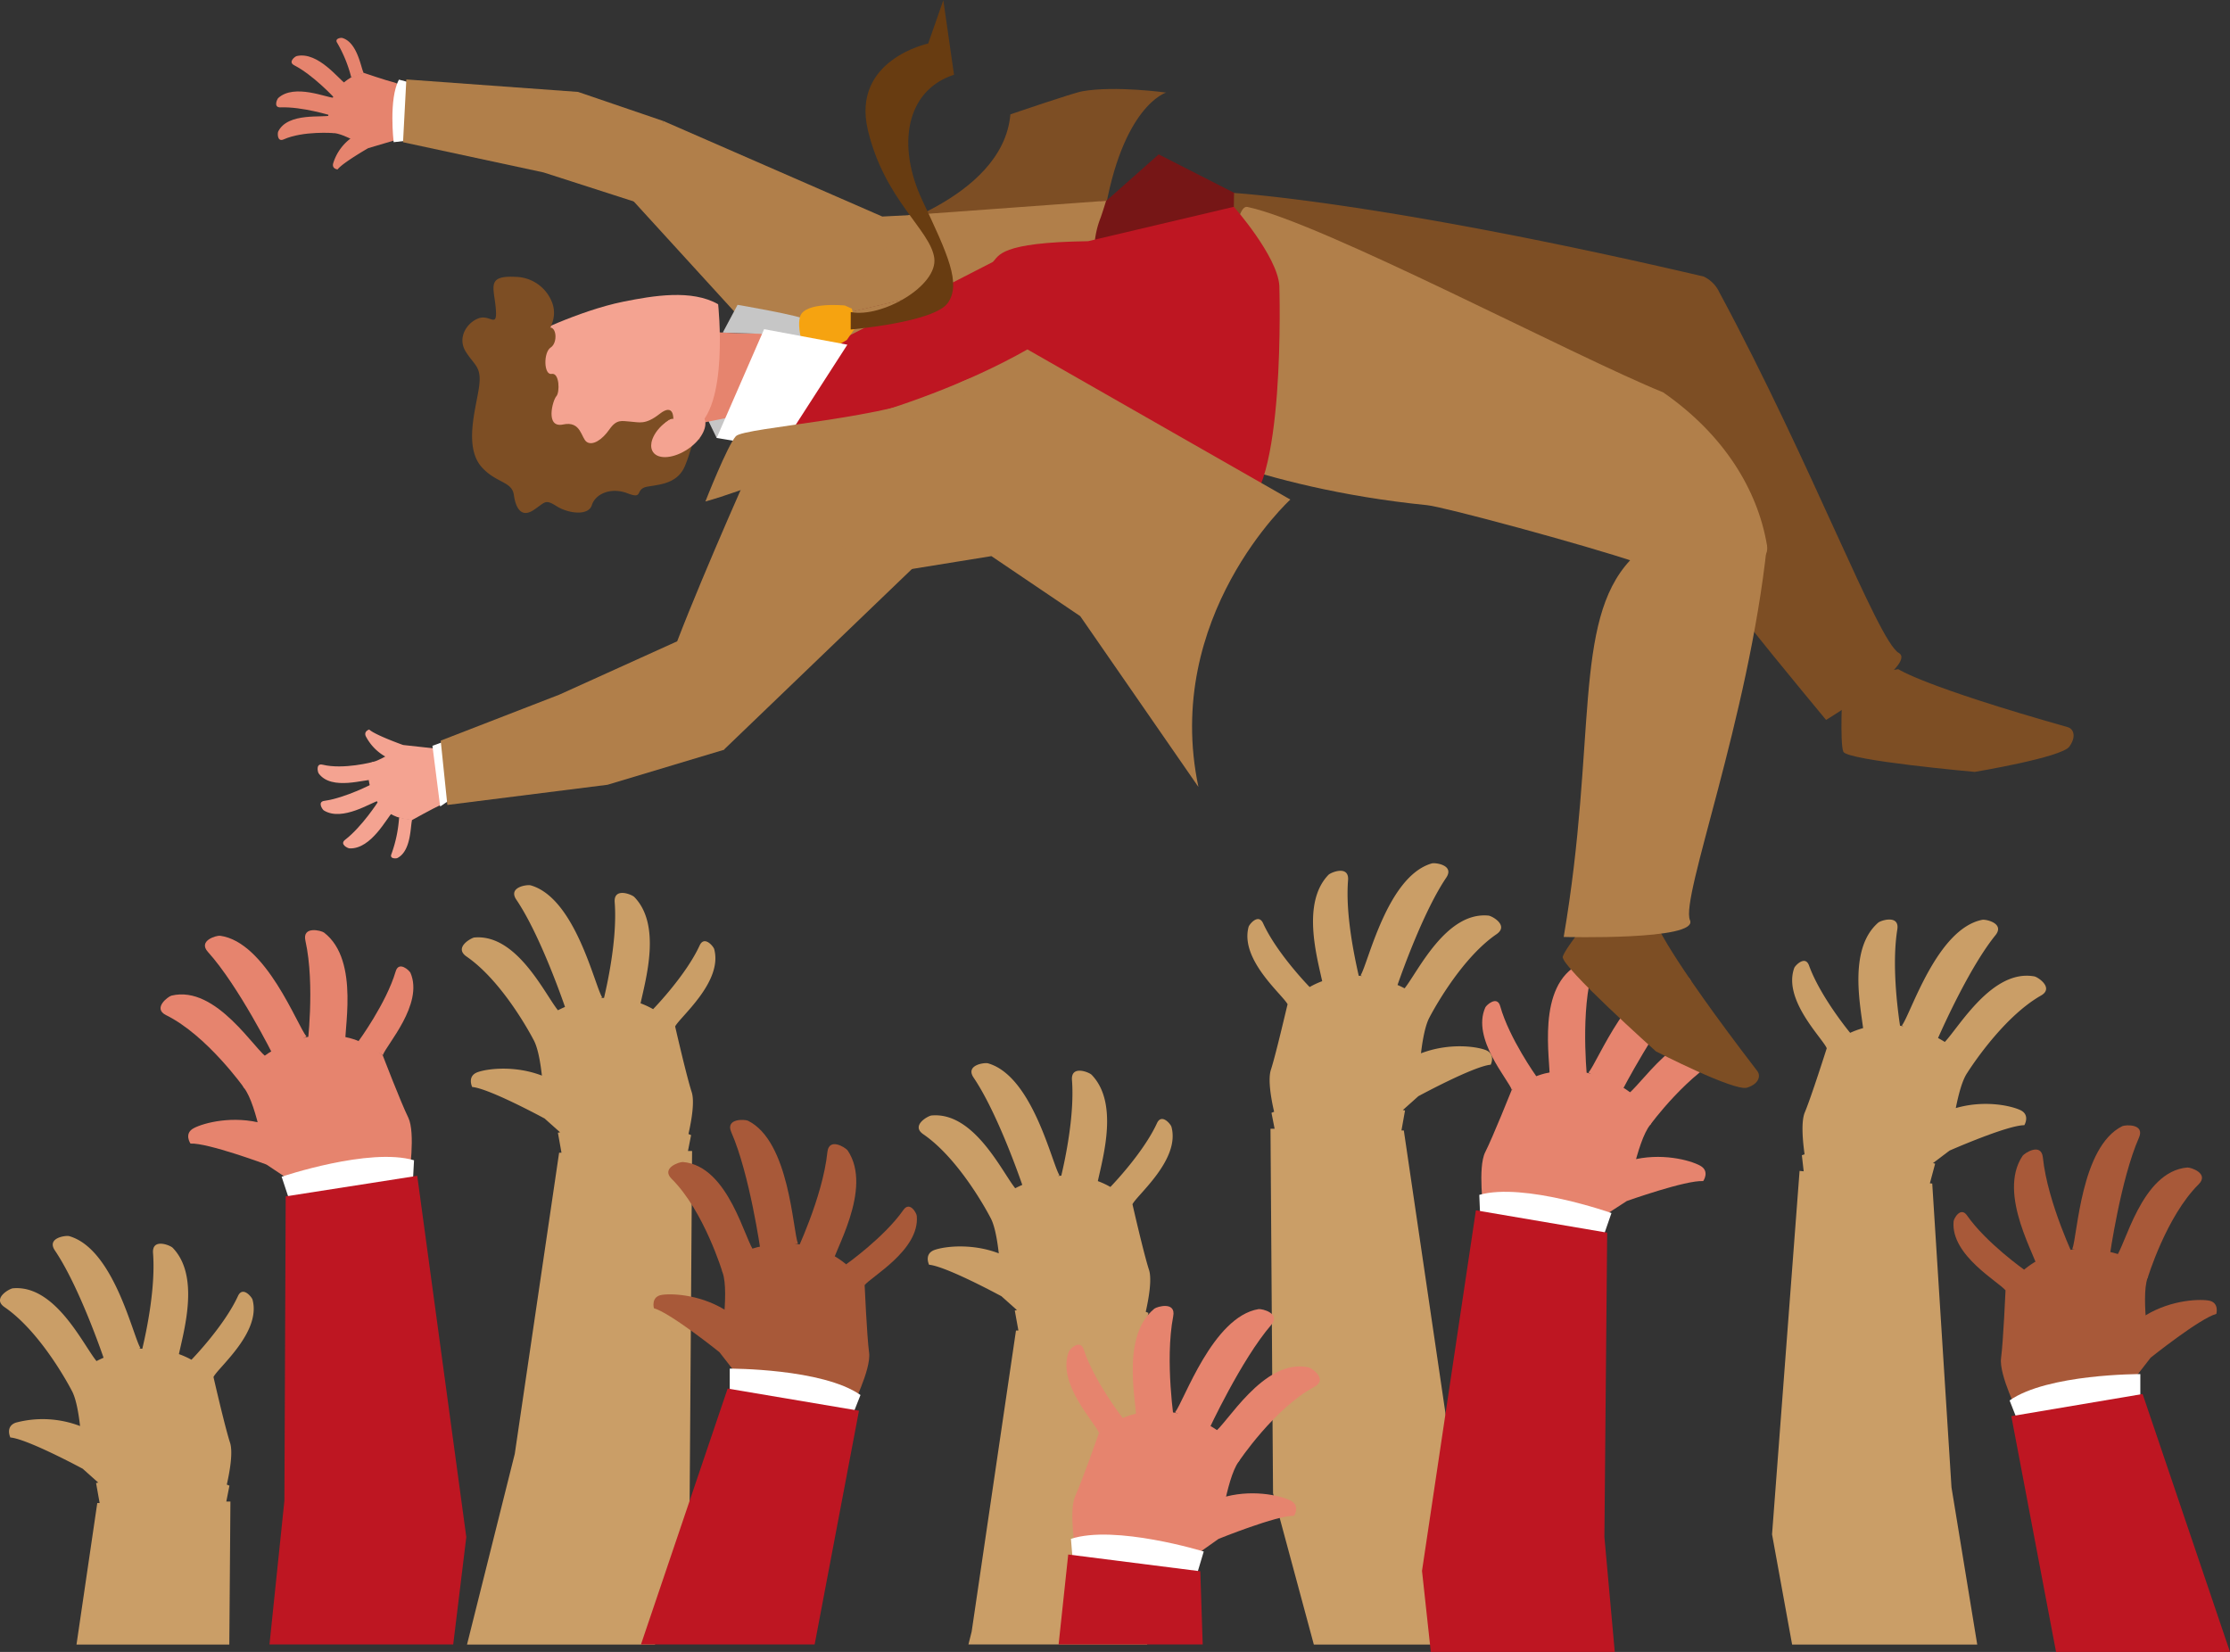 <svg xmlns="http://www.w3.org/2000/svg" viewBox="0 0 499.08 369.71"><rect x="0" y="0" width="499.08" height="369.71" fill="#333333" stroke="none"/><defs><style>.cls-1{isolation:isolate;}.cls-2{fill:#ca9e67;mix-blend-mode:multiply;}.cls-3{fill:#e6846e;}.cls-4{fill:#fff;}.cls-5{fill:#be1622;}.cls-6{fill:#a85939;}.cls-7{fill:#f4a391;}.cls-8{fill:#7d4e24;}.cls-9{fill:#c6c6c6;}.cls-10{fill:#b17f4a;}.cls-11{fill:#761616;}.cls-12{fill:#f6a310;}.cls-13{fill:#683c11;}</style></defs><g class="cls-1"><g id="Capa_1" data-name="Capa 1"><path class="cls-2" d="M113.06,271c8.42,5.77,15,18.61,15,18.61.95,1.65,1.54,4.84,1.9,8.06-6-2.31-12.11-1.58-14.38-.77-2.43.87-1.22,3.32-1.22,3.32,3.84.33,16.2,7.05,16.2,7.05l3.47,3.09-.49.09.8,4.48h-.53l-9.92,67.38L113.2,425h42.06L163,396.12l.57-81.58h-.92l.7-3.55-.59-.25c.7-3.1,1.41-7.28.72-9.39-1.17-3.6-3.7-14.68-3.7-14.68,1.06-2.11,10.75-10,8.73-17.34-.16-.55-2.19-3.09-3.25-.78-3,6.51-9.8,13.62-10.41,14.25a19.24,19.24,0,0,0-2.81-1.31c1.23-5.66,4.64-17.6-1.41-23.8-.56-.56-4.64-2.23-4.38,1.19.58,7.52-1.35,17-2.39,21.41l-.76,0,.35-.13c-1.72-2.72-6-22.2-16-25.07-.76-.21-5.14.36-3.21,3.21,4.91,7.25,9.65,20.43,10.89,24-.55.24-1.08.49-1.58.75-2.95-3.63-9.23-17.2-18.77-16.28C114.09,266.91,110.23,269,113.06,271Z" transform="translate(-8.68 -56.95)"/><path class="cls-2" d="M9.7,349.49c8.42,5.77,15,18.61,15,18.61.95,1.65,1.54,4.84,1.9,8a23.41,23.41,0,0,0-14.39-.76c-2.42.87-1.21,3.32-1.21,3.32,3.84.33,16.2,7,16.2,7l3.47,3.1-.49.09.8,4.48h-.53L25.8,425H60L60.25,393h-.92l.7-3.56-.59-.24c.7-3.1,1.41-7.28.72-9.39-1.17-3.6-3.7-14.68-3.7-14.68,1-2.11,10.75-10,8.73-17.34-.16-.55-2.19-3.09-3.25-.79-3,6.52-9.8,13.63-10.41,14.26A19.24,19.24,0,0,0,48.72,360c1.23-5.66,4.64-17.6-1.41-23.81-.56-.55-4.64-2.23-4.38,1.2.58,7.52-1.35,17-2.4,21.41l-.76,0,.35-.14c-1.71-2.71-5.94-22.2-15.95-25.06-.75-.21-5.13.36-3.2,3.21,4.91,7.25,9.65,20.43,10.89,24-.55.24-1.08.49-1.58.75-3-3.63-9.24-17.2-18.77-16.28C10.73,345.41,6.87,347.54,9.7,349.49Z" transform="translate(-8.68 -56.95)"/><path class="cls-2" d="M215.31,310.79c8.42,5.77,15,18.61,15,18.61.95,1.65,1.54,4.84,1.9,8.05-6-2.3-12.11-1.57-14.38-.76-2.42.87-1.22,3.31-1.22,3.31,3.84.34,16.2,7.05,16.2,7.05l3.47,3.1-.49.09.81,4.48h-.54l-9.92,67.38-.72,2.88h40l.49-70.65-.92,0,.7-3.56-.59-.24c.7-3.1,1.41-7.28.73-9.39-1.18-3.6-3.7-14.68-3.7-14.68,1.05-2.11,10.74-10,8.72-17.34-.16-.56-2.19-3.09-3.24-.79-3,6.51-9.81,13.63-10.42,14.26a19.24,19.24,0,0,0-2.81-1.31c1.23-5.66,4.64-17.6-1.41-23.81-.56-.55-4.64-2.23-4.38,1.2.58,7.52-1.35,17-2.39,21.4l-.76.05.35-.14c-1.72-2.71-6-22.2-16-25.06-.76-.21-5.14.36-3.21,3.21,4.91,7.25,9.65,20.43,10.89,24-.55.24-1.08.49-1.58.75-2.95-3.63-9.23-17.2-18.77-16.28C216.34,306.71,212.48,308.84,215.31,310.79Z" transform="translate(-8.68 -56.95)"/><path class="cls-2" d="M293.11,296.37c-.69,2.11,0,6.29.72,9.39l-.59.24.7,3.56-.92,0,.57,81.59L302.72,425h28.06l13-3.75-11-43.92-9.92-67.38h-.53l.8-4.48-.49-.09,3.47-3.1s12.36-6.71,16.2-7.05c0,0,1.2-2.44-1.22-3.31s-8.34-1.54-14.39.76c.37-3.21,1-6.4,1.91-8.05,0,0,6.58-12.85,15-18.61,2.83-1.95-1-4.08-1.81-4.16-9.54-.92-15.82,12.64-18.77,16.28-.5-.26-1-.51-1.58-.75,1.24-3.58,6-16.76,10.89-24,1.93-2.85-2.45-3.42-3.21-3.21-10,2.86-14.23,22.35-15.95,25.06l.35.14-.76-.05c-1-4.42-3-13.88-2.39-21.4.26-3.43-3.82-1.75-4.38-1.2-6,6.21-2.64,18.15-1.41,23.81a18.25,18.25,0,0,0-2.81,1.31c-.61-.63-7.44-7.75-10.41-14.26-1.06-2.3-3.09.23-3.25.79-2,7.37,7.67,15.23,8.73,17.34C296.81,281.69,294.28,292.77,293.11,296.37Z" transform="translate(-8.68 -56.95)"/><path class="cls-2" d="M405.27,400.34,409.76,425h41.43l-5.76-35.17-4.31-68-.53-.05,1.18-4.4-.48-.13,3.71-2.8s12.87-5.67,16.73-5.68c0,0,1.4-2.34-.94-3.4s-8.19-2.23-14.4-.43c.63-3.18,1.48-6.31,2.56-7.87,0,0,7.62-12.26,16.5-17.31,3-1.71-.7-4.15-1.47-4.29-9.42-1.71-16.81,11.29-20.05,14.67-.48-.31-1-.6-1.51-.88,1.54-3.47,7.34-16.21,12.84-23,2.16-2.68-2.16-3.61-2.93-3.46-10.2,2-16,21.09-18,23.65l.34.17-.76-.11c-.67-4.49-1.81-14.08-.61-21.53.55-3.39-3.66-2.06-4.26-1.55-6.55,5.68-4.14,17.86-3.39,23.61a19.51,19.51,0,0,0-2.9,1.06c-.56-.67-6.77-8.33-9.2-15.06-.86-2.38-3.09,0-3.3.51-2.63,7.18,6.39,15.81,7.26,18,0,0-3.44,10.84-4.9,14.33-.86,2-.5,6.27-.06,9.41l-.61.2.41,3.6-.92-.09Z" transform="translate(-8.68 -56.95)"/><path class="cls-3" d="M81.4,326.28l-13.09-8.71s-2.07-13.41-5-17.12,15.76-19.46,31-7.39c0,0,4.07,10.61,5.74,14s.17,13.32.17,13.32Z" transform="translate(-8.68 -56.95)"/><path class="cls-3" d="M69.84,293.14S62.08,277.59,55.22,270c-2.31-2.55,1.94-3.73,2.72-3.63,10.3,1.42,17.26,20.11,19.33,22.55Z" transform="translate(-8.68 -56.95)"/><path class="cls-3" d="M77.42,291.56s1.83-14.13-.39-24.09c-.74-3.36,3.54-2.28,4.17-1.81,8.25,6.34,4.16,22.8,4.76,25.95Z" transform="translate(-8.68 -56.95)"/><path class="cls-3" d="M88.89,290s6.21-8.45,8.34-15.64c.71-2.43,3.08-.21,3.32.32,3,7-5.44,16.16-6.18,18.4Z" transform="translate(-8.68 -56.95)"/><path class="cls-3" d="M63.34,300.45S55,288.66,45.85,284.14c-3.08-1.52.45-4.18,1.21-4.37,10.11-2.45,18.84,12.56,21.67,14.07Z" transform="translate(-8.68 -56.95)"/><path class="cls-3" d="M68.31,317.57s-13.19-4.9-17-4.69c0,0-1.54-2.25.74-3.45s8.82-2.92,15.59-1C75,310.6,68.31,317.57,68.31,317.57Z" transform="translate(-8.68 -56.95)"/><path class="cls-4" d="M74.41,328.45l-2.7-8.15s19.66-6.64,29.63-3.68l-.4,7.44Z" transform="translate(-8.68 -56.95)"/><polygon class="cls-5" points="101.43 368.03 104.36 343.99 93.38 263.15 63.94 267.75 63.65 335.85 60.31 368.03 101.43 368.03"/><path class="cls-6" d="M480.37,373.21,490,360.8s-2.28-13.37-.7-17.81-21.13-13.46-31.78,2.82c0,0-.5,11.36-1,15.1s4,12.7,4,12.7Z" transform="translate(-8.68 -56.95)"/><path class="cls-6" d="M480.83,338.12s2.44-17.21,6.55-26.55c1.39-3.15-3-2.92-3.73-2.58-9.32,4.61-10,24.54-11.19,27.52Z" transform="translate(-8.68 -56.95)"/><path class="cls-6" d="M473.14,339s-6.21-12.83-7.26-23c-.36-3.41-4.08-1-4.53-.39-5.81,8.63,3.28,23,3.71,26.12Z" transform="translate(-8.68 -56.95)"/><path class="cls-6" d="M461.76,341.16s-8.57-6.05-12.86-12.2c-1.45-2.07-3,.78-3,1.36-.67,7.61,10.28,13.6,11.69,15.49Z" transform="translate(-8.68 -56.95)"/><path class="cls-6" d="M489.32,343s4.17-13.82,11.42-21c2.43-2.42-1.75-3.82-2.53-3.76-10.37.88-13.9,17.88-16.1,20.21Z" transform="translate(-8.68 -56.95)"/><path class="cls-6" d="M490,360.8S501,352,504.7,351c0,0,.74-2.62-1.79-3s-9.3,0-15.09,4C481.49,356.31,490,360.8,490,360.8Z" transform="translate(-8.68 -56.95)"/><path class="cls-4" d="M487.69,373.05l0-8.58s-20.75-.07-29.26,5.9l2.73,6.93Z" transform="translate(-8.68 -56.95)"/><polygon class="cls-5" points="499.08 369.71 479.52 311.98 450.14 316.94 460.15 369.71 499.08 369.71"/><path class="cls-3" d="M268.57,410.43l12.83-9.08s1.69-13.46,4.48-17.25-16.32-19-31.23-6.5c0,0-3.76,10.72-5.33,14.17s.2,13.32.2,13.32Z" transform="translate(-8.68 -56.95)"/><path class="cls-3" d="M279.17,377s7.31-15.77,14-23.52c2.23-2.61-2.05-3.67-2.83-3.55-10.26,1.72-16.67,20.6-18.68,23.1Z" transform="translate(-8.68 -56.95)"/><path class="cls-3" d="M271.54,375.61s-2.23-14.07-.29-24.09c.64-3.38-3.6-2.17-4.22-1.69-8.06,6.58-3.5,22.92-4,26.08Z" transform="translate(-8.68 -56.95)"/><path class="cls-3" d="M260,374.37s-6.45-8.27-8.78-15.4c-.79-2.41-3.09-.12-3.31.42-2.85,7.09,5.9,16,6.7,18.21Z" transform="translate(-8.68 -56.95)"/><path class="cls-3" d="M285.88,384.1s8-12,17-16.8c3-1.62-.56-4.17-1.33-4.34-10.17-2.16-18.47,13.09-21.26,14.68Z" transform="translate(-8.68 -56.95)"/><path class="cls-3" d="M281.4,401.35s13.05-5.28,16.9-5.17c0,0,1.47-2.3-.84-3.43s-8.9-2.66-15.61-.52C274.54,394.58,281.4,401.35,281.4,401.35Z" transform="translate(-8.68 -56.95)"/><path class="cls-4" d="M275.62,412.4l2.46-8.22s-19.84-6.08-29.72-2.83l.61,7.43Z" transform="translate(-8.68 -56.95)"/><polygon class="cls-5" points="269.17 368.03 268.63 351.65 239.07 347.9 236.92 368.03 269.17 368.03"/><path class="cls-3" d="M359.56,334.28l13.2-8.54S375,312.36,378,308.69,362.46,289,347,300.89c0,0-4.22,10.55-5.93,13.93s-.35,13.32-.35,13.32Z" transform="translate(-8.68 -56.95)"/><path class="cls-3" d="M371.56,301.3s8-15.45,14.93-22.91c2.34-2.52-1.9-3.76-2.67-3.67C373.49,276,366.29,294.6,364.18,297Z" transform="translate(-8.68 -56.95)"/><path class="cls-3" d="M364,299.61s-1.64-14.15.71-24.08c.79-3.35-3.5-2.32-4.14-1.86-8.33,6.23-4.47,22.74-5.1,25.88Z" transform="translate(-8.68 -56.95)"/><path class="cls-3" d="M352.55,297.88s-6.1-8.53-8.12-15.75c-.68-2.44-3.09-.25-3.33.28-3.14,7,5.23,16.23,5.94,18.48Z" transform="translate(-8.68 -56.95)"/><path class="cls-3" d="M378,308.69s8.48-11.67,17.7-16.07c3.1-1.49-.39-4.19-1.15-4.39-10.08-2.58-19,12.31-21.86,13.78Z" transform="translate(-8.68 -56.95)"/><path class="cls-3" d="M372.76,325.74s13.26-4.72,17.1-4.46c0,0,1.57-2.23-.69-3.46s-8.78-3-15.57-1.17C366.19,318.69,372.76,325.74,372.76,325.74Z" transform="translate(-8.68 -56.95)"/><path class="cls-4" d="M366.52,336.54l2.81-8.11s-19.57-6.91-29.58-4.07l.3,7.44Z" transform="translate(-8.68 -56.95)"/><polygon class="cls-5" points="361.39 369.71 359.07 343.97 359.69 275.87 330.31 270.87 318.25 351.56 320.22 369.71 361.39 369.71"/><path class="cls-6" d="M179.36,372l-9.65-12.41s2.28-13.37.7-17.81,21.12-13.46,31.78,2.82c0,0,.5,11.36,1,15.1s-4.05,12.7-4.05,12.7Z" transform="translate(-8.68 -56.95)"/><path class="cls-6" d="M178.9,336.9s-2.44-17.21-6.55-26.55c-1.39-3.15,3-2.92,3.73-2.58,9.32,4.61,10,24.54,11.19,27.52Z" transform="translate(-8.68 -56.95)"/><path class="cls-6" d="M186.59,337.8s6.21-12.83,7.26-23c.36-3.41,4.08-1,4.53-.39,5.81,8.63-3.28,22.95-3.71,26.12Z" transform="translate(-8.68 -56.95)"/><path class="cls-6" d="M198,339.94s8.57-6.05,12.86-12.2c1.45-2.07,3,.78,3,1.36.67,7.61-10.28,13.6-11.69,15.49Z" transform="translate(-8.68 -56.95)"/><path class="cls-6" d="M170.41,341.77s-4.17-13.82-11.42-21c-2.43-2.42,1.75-3.82,2.53-3.76,10.37.88,13.9,17.88,16.1,20.21Z" transform="translate(-8.68 -56.95)"/><path class="cls-6" d="M169.71,359.58s-11-8.83-14.68-9.84c0,0-.74-2.62,1.79-3s9.3,0,15.09,4C178.24,355.09,169.71,359.58,169.71,359.58Z" transform="translate(-8.68 -56.95)"/><path class="cls-4" d="M172,371.83l0-8.58s20.75-.07,29.26,5.9l-2.73,6.93Z" transform="translate(-8.68 -56.95)"/><polygon class="cls-5" points="182.32 368.03 192.24 315.72 162.85 310.76 143.45 368.03 182.32 368.03"/><path class="cls-7" d="M106.28,224.49l-7.38-.81s-4.57,3.32-6.74,3.78-1.69,12.41,8.77,13c0,0,4.69-2.61,6.32-3.34s4.1-4.77,4.1-4.77Z" transform="translate(-8.68 -56.95)"/><path class="cls-7" d="M92,232.38s-6,3.14-10.73,3.8c-1.61.22-.43,1.94-.12,2.14,4.17,2.6,10.78-1.92,12.28-2.17Z" transform="translate(-8.68 -56.95)"/><path class="cls-7" d="M93.35,236.29s-3.62,5.67-7.44,8.61c-1.28,1,.6,1.9,1,1.92,4.91.2,8.41-7,9.58-8Z" transform="translate(-8.68 -56.95)"/><path class="cls-7" d="M98,239.91a29.78,29.78,0,0,1-1.72,8.19c-.47,1.1,1.06,1,1.31.89,3.23-1.62,2.91-7.5,3.33-8.54Z" transform="translate(-8.68 -56.95)"/><path class="cls-7" d="M92.16,227.47s-6.59,1.76-11.28.62c-1.57-.38-1.1,1.65-.88,1.95,2.91,4,10.63,1.15,12.11,1.46Z" transform="translate(-8.68 -56.95)"/><path class="cls-7" d="M98.9,223.68s-6.26-2.22-7.59-3.46c0,0-1.24.35-.78,1.47a11.06,11.06,0,0,0,5.36,5.07C99.21,228.22,98.9,223.68,98.9,223.68Z" transform="translate(-8.68 -56.95)"/><path class="cls-3" d="M98.2,88l-7.12,2.11s-5.49-3.31-7.71-3.37-2.29-11.61,6.7-13.49c0,0,5.08,1.73,6.82,2.15s4.89,4,4.89,4Z" transform="translate(-8.68 -56.95)"/><path class="cls-3" d="M82.68,82.79s-6.42-2-11.23-1.81c-1.63.06-.77-1.84-.5-2.09,3.63-3.31,11,0,12.46-.06Z" transform="translate(-8.68 -56.95)"/><path class="cls-3" d="M83.36,78.7s-4.57-4.94-8.85-7.15c-1.44-.75.24-2,.6-2.06,4.8-1.07,9.53,5.39,10.86,6.13Z" transform="translate(-8.68 -56.95)"/><path class="cls-3" d="M87.3,74.3a29.91,29.91,0,0,0-3.15-7.75c-.67-1,.85-1.19,1.12-1.11,3.46,1,4.21,6.86,4.8,7.81Z" transform="translate(-8.68 -56.95)"/><path class="cls-3" d="M83.37,86.74s-6.8-.55-11.21,1.41c-1.48.65-1.38-1.43-1.22-1.76,2.17-4.41,10.25-3,11.66-3.61Z" transform="translate(-8.68 -56.95)"/><path class="cls-3" d="M91.08,90.11s-5.76,3.3-6.85,4.76c0,0-1.28-.12-1-1.31a11,11,0,0,1,4.36-5.94C90.57,85.58,91.08,90.11,91.08,90.11Z" transform="translate(-8.68 -56.95)"/><path class="cls-8" d="M202.81,109.38s30.32-7.58,32-26.83c0,0,14-4.81,16.13-5.18,7.41-1.29,18.72.3,18.72.3s-9.89,2.91-13.89,27.78Z" transform="translate(-8.68 -56.95)"/><path class="cls-8" d="M423.46,208.39s-2.52,1.46-2.48,2.33-.56,12.49.24,14.46,29.41,4.52,29.41,4.52,19.46-3.23,21.18-5.66.78-4-.29-4.33c-32.49-9.19-38-13-38-13Z" transform="translate(-8.68 -56.95)"/><path class="cls-8" d="M384.13,132.27c3.63-4,7.06-5.26,9.34-9.91,20.84,38.73,35.47,78,40.15,80.71,4.34,2.51-16.26,15-16.26,15-13.21-16-38.06-45.54-47.26-66C374.33,149.48,380.64,136.09,384.13,132.27Z" transform="translate(-8.68 -56.95)"/><path class="cls-8" d="M370.27,258.93s-2.9-.34-3.39.38S359,269,358.43,271.05s20.87,21.21,20.87,21.21,17.54,9,20.37,8.11,3-2.76,2.36-3.64c-20.56-26.78-22.68-33.14-22.68-33.14Z" transform="translate(-8.68 -56.95)"/><path class="cls-9" d="M171.66,154.19c-.18,0-2.59.78-2.59.78l-2.45-5.06s7.27-.65,7.49-.71S171.66,154.19,171.66,154.19Z" transform="translate(-8.68 -56.95)"/><path class="cls-10" d="M184.75,127.38l27.36,14.4,10.42-37.21-16.39.84L157.21,84.06s-7.42,12.77-7.23,17.39l28.71,31.45Z" transform="translate(-8.68 -56.95)"/><path class="cls-11" d="M256.27,101.89l-1.41.1a1.12,1.12,0,0,1-1,1c-10.65,2.21-21.68,2.52-32.53,2.48-8.26,0-12,4.11-16.51,10.4A120,120,0,0,0,198,127l95.45-22.53L268,91.5Z" transform="translate(-8.68 -56.95)"/><path class="cls-10" d="M255,105.68c.44-1.26.84-2.53,1.23-3.79h0L212,105.11l-15.9,22.38,57.5-13.57A20.18,20.18,0,0,1,255,105.68Z" transform="translate(-8.68 -56.95)"/><path class="cls-8" d="M395.2,156.91c2.72-9.93-4.43-24.72-1.73-34.55a7.31,7.31,0,0,0-3.5-3.52c-71.53-16.72-105.11-18.7-105.11-18.7l-.51,38s71.34,13.66,108.38,17.7C393.42,156.19,394.27,156.55,395.2,156.91Z" transform="translate(-8.68 -56.95)"/><path class="cls-10" d="M380.9,144.76c13.59,9.42,21.12,21.78,23.22,34.13,1.07,6.26-10.2,4-29.11,3.94-11.87-4-43.13-12.44-46.93-12.82-38.68-3.89-61.34-16.22-61.34-16.22-3.55-9.08,11-11,13.41-21.72,4.57.67,3.41-29.72,7.74-28.8C304.58,106.81,361,136.7,380.9,144.76Z" transform="translate(-8.68 -56.95)"/><path class="cls-3" d="M158.13,153.38s15.83-4,24.92-4.55c0,0,10.75-11.32,4.83-17.54,0,0-28.06,1.69-31.69-3.38S158.13,153.38,158.13,153.38Z" transform="translate(-8.68 -56.95)"/><path class="cls-9" d="M170.44,131.38s9.72.33,10.05.33S192.17,135,192.17,135s-1.91-5.43-2.86-6.39-15.56-3.44-15.56-3.44Z" transform="translate(-8.68 -56.95)"/><path class="cls-7" d="M132.35,159.54s-12.55-13.41-5.93-27.15c0,0,11.65-5.89,21.78-7.93,6.63-1.33,15.3-2.81,21.2.58,0,0,2.56,23.35-5.43,27.9C152.25,159.59,137.17,163.24,132.35,159.54Z" transform="translate(-8.68 -56.95)"/><path class="cls-5" d="M284.82,103.23l-32.62,7.7c-20,.27-19.88,3.29-21.33,4.65l-35.45,18.19-12.17-1.31-12.18,21,11.09,2.1-4.95.8,6.36,20.87,23.06,8.09s45.94-11.07,59.15-16.64c11.46-4.84,8.41,5.4,20.41,2.35,10.34-2.63,8.81-50.16,8.81-50.16C294.55,114.25,284.82,103.23,284.82,103.23Z" transform="translate(-8.68 -56.95)"/><path class="cls-12" d="M189.68,138s-3-6.91-1.92-10.25,10-2.43,10-2.43l1.57.7.87,4.14-2,2.88Z" transform="translate(-8.68 -56.95)"/><polygon class="cls-4" points="171.01 73.67 189.64 77.14 174.66 100.38 160.39 98.02 171.01 73.67"/><path class="cls-4" d="M100.78,88.32l-4,.45s-1.15-9.73,1.19-14l3.4.91Z" transform="translate(-8.68 -56.95)"/><polygon class="cls-10" points="142 45.14 121.65 38.59 90.2 31.83 90.94 17.78 129.37 20.57 148.53 27.11 142 45.14"/><polyline class="cls-4" points="101.14 178.7 98.51 180.5 96.78 166.91 100.3 165.62 101.13 178.29"/><polygon class="cls-10" points="162.03 167.8 135.97 175.63 100.12 180.15 98.63 165.75 125.21 155.45 151.61 143.5 162.03 167.8"/><path class="cls-10" d="M376,172.74c5.28-1.08,23.56,8.57,28.14,6.15-4.14,39.16-19.43,79-17.24,84,2,4.57-28.26,3.75-28.26,3.75,7.48-43.9,2-70.46,14.86-84.29C377.42,175.1,370.91,173.77,376,172.74Z" transform="translate(-8.68 -56.95)"/><path class="cls-10" d="M178.24,158s-11.74,26.17-18,42.46c-5.39,14.14,10.42,24.3,10.42,24.3l58.54-56.25Z" transform="translate(-8.68 -56.95)"/><path class="cls-10" d="M176.92,156.28s34.35-5.61,61.7-21.13l58.84,33.6s-28.6,26.17-20.57,64.32l-26.45-38.22-19.88-13.44-23.93,3.87-25.76-17Z" transform="translate(-8.68 -56.95)"/><path class="cls-10" d="M166.55,169.18s4.93-12.56,6.82-14.61,35.6-3.95,47.24-10.45,3.51,1.45,3.51,1.45S183.63,164.48,166.55,169.18Z" transform="translate(-8.68 -56.95)"/><path class="cls-13" d="M199.07,130.69s18.64-1.6,21.72-5.92,0-10.89-5.7-23-3.79-24.56,7.1-28.09L219.8,57l-3.39,9.69S199.21,70.32,202.9,86s14,22.39,14.87,28.67-11.8,13.49-18.69,12.12Z" transform="translate(-8.68 -56.95)"/><path class="cls-8" d="M131.57,131c-.24-.09,2-2.82.68-6.33a8.93,8.93,0,0,0-8.27-5.76c-6.45-.32-4.76,2.3-4.35,7s-1.18,1.4-3.75,2.25-5,4.29-2.93,7.54,3.68,3.33,2.86,8.39-3.29,13.26.87,17.62c3.22,3.38,6.58,3,7,6s1.69,5.17,4.38,3.41,2.55-2.55,5.16-.9,7.14,2.27,7.92-.23,4.25-4.08,8-2.63,1.44-1,4.5-1.51,6.74-.77,8.36-4.69,1.35-5.59,3.06-5.84-5.73-4.93-5.73-4.93-9.86,5-13.74,5.92-10.14,2.44-11.13,2.18-7.74-10.71-7.71-11.29S131.57,131,131.57,131Z" transform="translate(-8.68 -56.95)"/><path class="cls-7" d="M158.26,151c3.12-2.17,6.64-2.5,7.87-.73s-.3,5-3.42,7.13-6.64,2.5-7.87.73S155.14,153.12,158.26,151Z" transform="translate(-8.68 -56.95)"/><path class="cls-8" d="M159.37,150.72s.19-3.69-3.05-1.15-4.59,1.86-6.53,1.74-3.06-.64-4.72,1.74-3.76,3.67-5.06,2.82-1.23-4.79-5.31-3.92-2.31-5.47-1.51-6.32.73-5.33-1.05-5-1.87-4.83-.22-5.9,1.33-4.93-.43-4.43-7.36,9.48-7.42,10.94-.84,7.07.38,9.17,1.9,4,3.08,5.72,3.17,4.12,4.58,4.58,1.8,2.56,7.37,1.1,12.43-3,14.26-4.54-.51-1.47-.51-1.47S157.9,150.2,159.37,150.72Z" transform="translate(-8.68 -56.95)"/></g></g></svg>